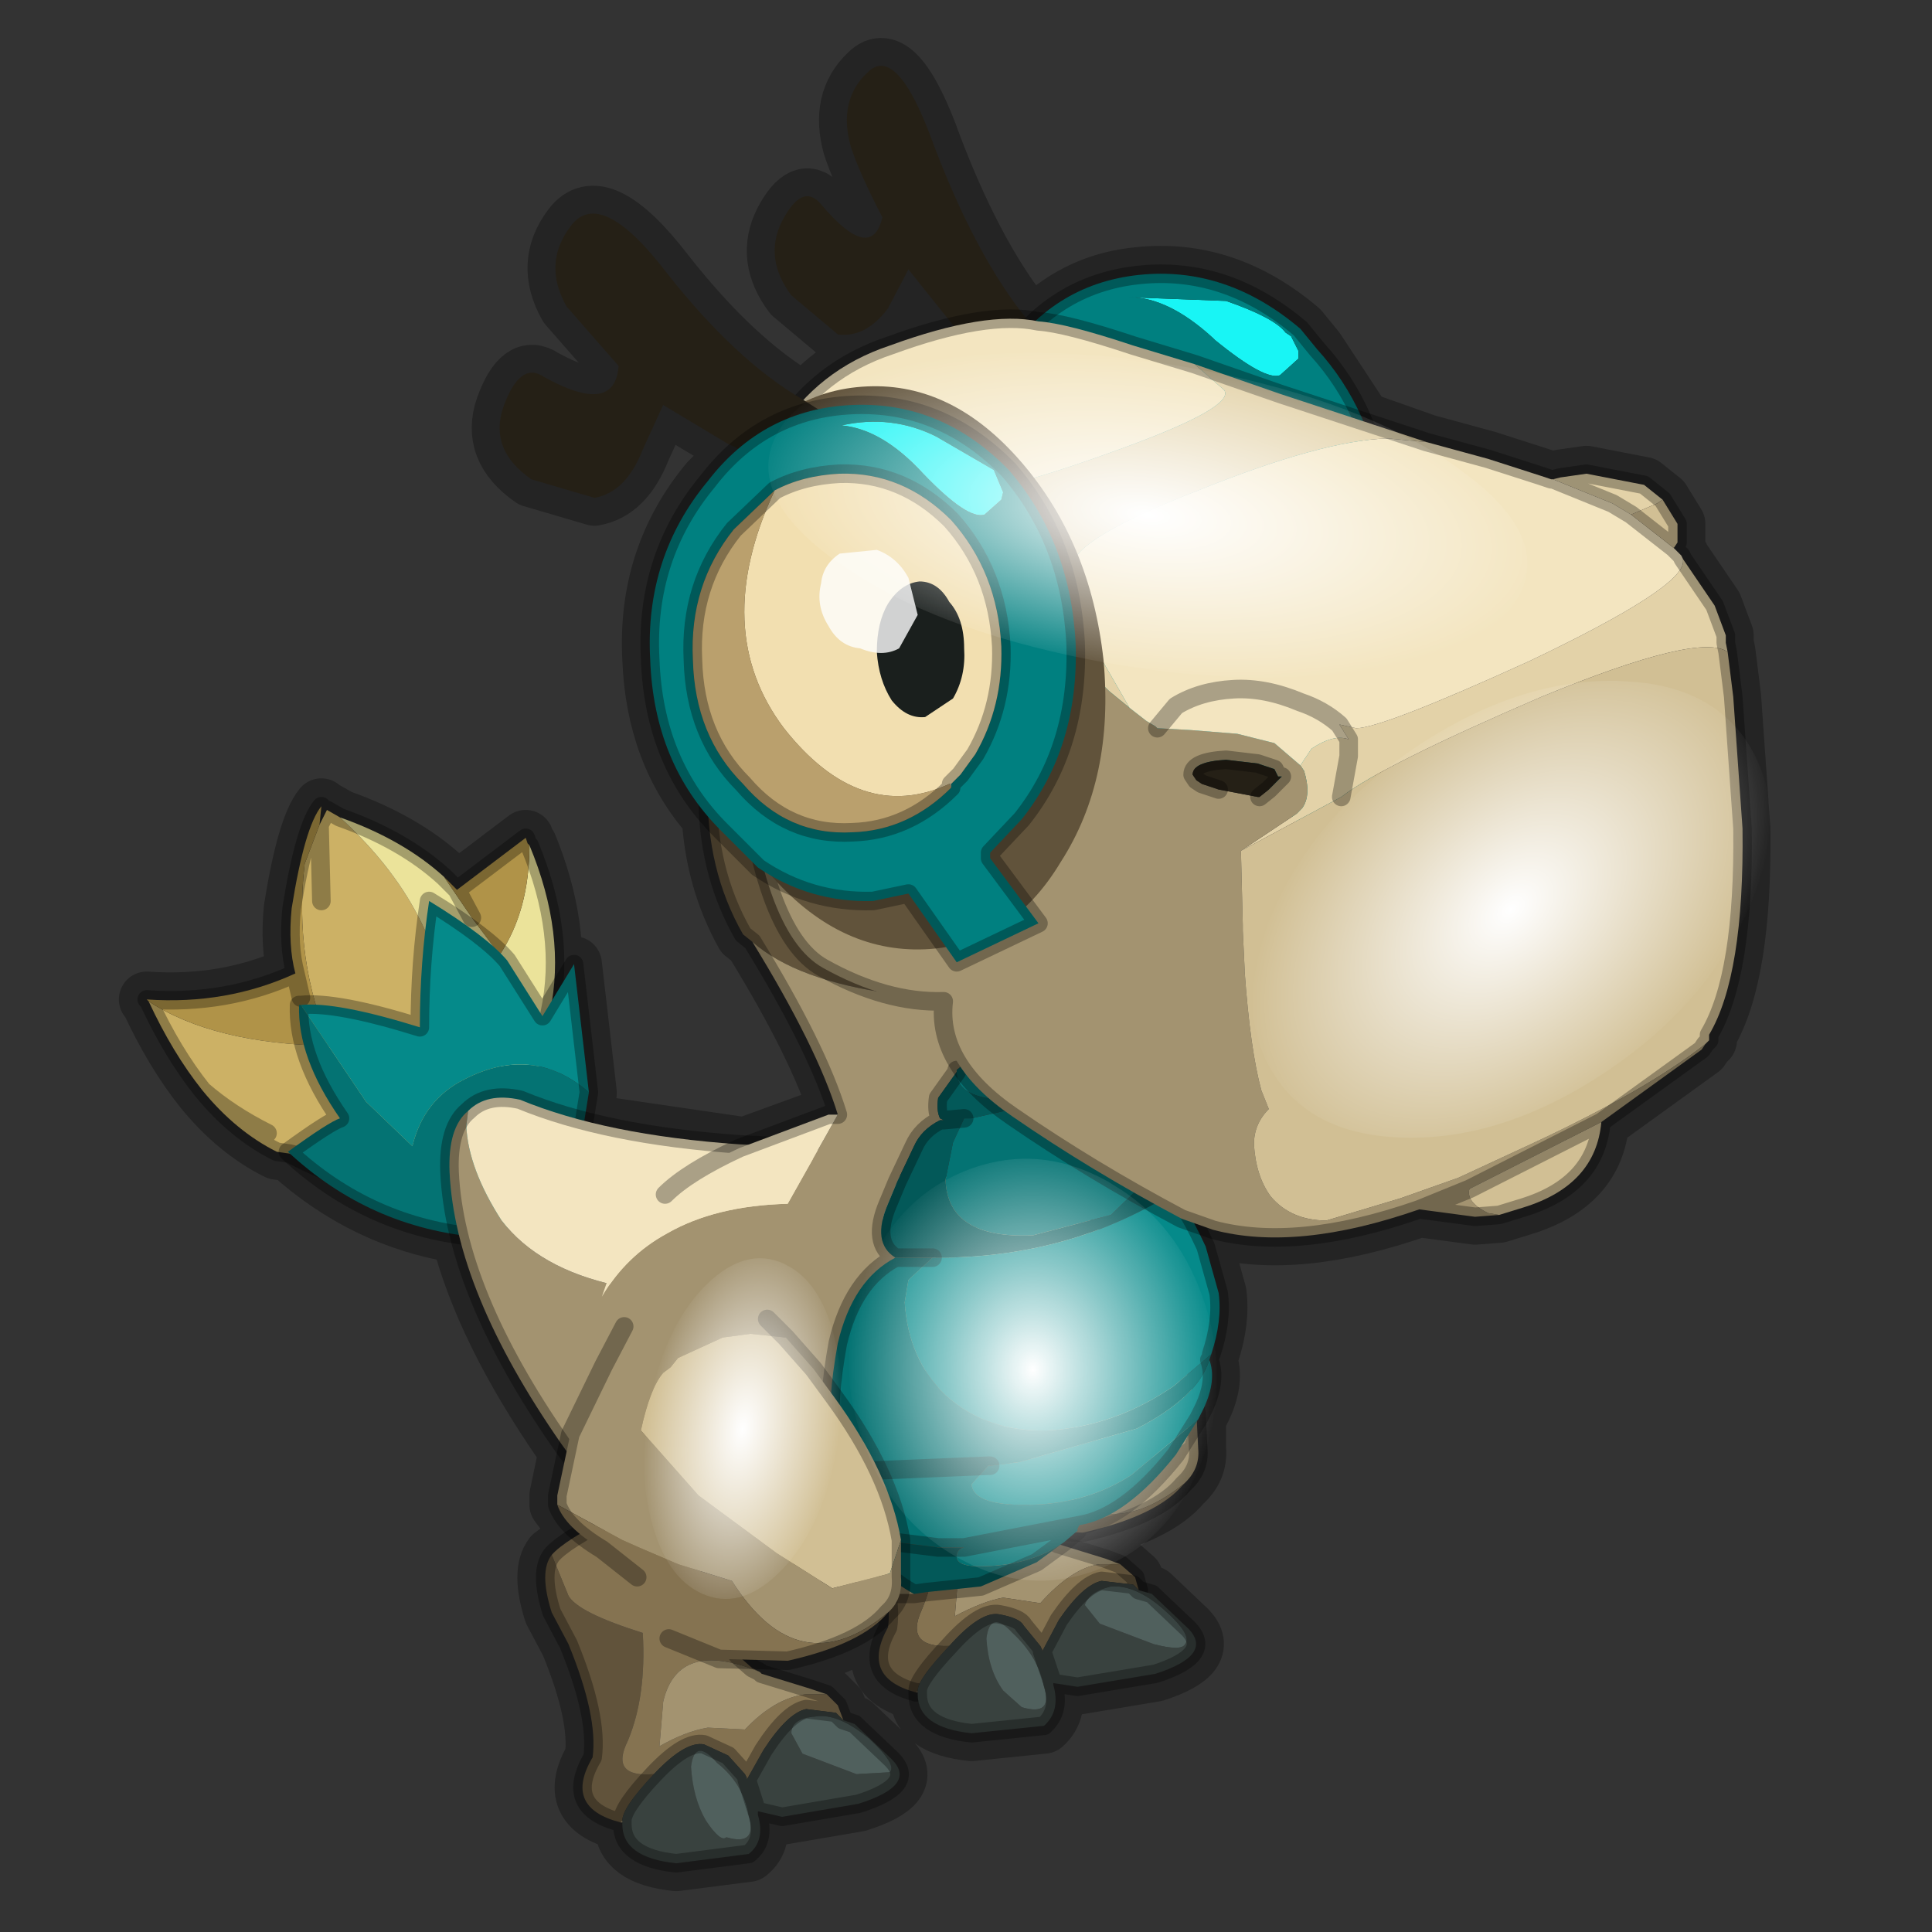 <?xml version="1.0" encoding="UTF-8" standalone="no"?>
<svg xmlns:xlink="http://www.w3.org/1999/xlink" height="520.0px" width="520.0px" xmlns="http://www.w3.org/2000/svg">
  <rect width="100%" height="100%" fill="#333333" stroke="none"/>
  <g transform="matrix(10.0, 0.0, 0.0, 10.0, 0.0, 0.0)">
    <use height="52.0" transform="matrix(1.0, 0.0, 0.0, 1.0, 0.0, 0.0)" width="52.0" xlink:href="#shape0"/>
    <use height="136.85" transform="matrix(0.123, 0.042, -0.074, 0.043, 26.836, 7.811)" width="148.25" xlink:href="#sprite0"/>
    <use height="136.85" transform="matrix(0.067, 0.0, 0.0, 0.083, 22.834, 31.188)" width="148.25" xlink:href="#sprite0"/>
    <use height="136.85" transform="matrix(0.094, -0.036, 0.0, 0.083, 33.704, 21.465)" width="148.25" xlink:href="#sprite0"/>
    <use height="136.85" transform="matrix(0.036, -0.014, 0.0, 0.066, 17.323, 34.974)" width="148.25" xlink:href="#sprite0"/>
  </g>
  <defs>
    <g id="shape0" transform="matrix(1.0, 0.0, 0.0, 1.0, 0.0, 0.0)">
      <path d="M52.0 0.0 L52.0 52.0 0.0 52.0 0.0 0.0 52.0 0.0" fill="#795fa9" fill-opacity="0.0" fill-rule="evenodd" stroke="none"/>
      <path d="M46.45 17.1 L46.15 16.3 45.3 15.05 45.25 14.95 45.05 14.75 45.15 14.6 45.15 14.1 44.75 13.45 44.25 13.05 42.7 12.75 42.0 12.85 41.8 12.9 41.75 12.9 41.45 12.8 40.05 12.35 38.4 11.9 36.7 11.3 35.45 9.4 35.0 8.85 Q33.0 7.15 30.65 7.4 29.05 7.55 27.9 8.65 L27.65 8.6 27.45 8.35 Q26.2 6.7 25.15 3.95 24.15 1.15 23.35 1.95 22.55 2.7 22.9 3.95 23.15 4.7 23.75 5.85 23.45 7.1 22.1 5.5 21.6 4.9 21.05 5.95 20.55 6.95 21.3 7.95 L22.55 9.0 Q23.3 9.1 23.9 8.3 L24.45 7.25 25.65 8.75 25.7 8.8 23.95 9.3 Q22.55 9.75 21.65 10.8 L21.6 10.75 Q19.8 9.7 17.95 7.35 16.15 5.0 15.35 6.1 14.6 7.1 15.25 8.25 L16.65 9.85 Q16.55 11.2 14.65 10.15 14.0 9.7 13.55 10.95 13.15 12.1 14.3 12.9 L16.0 13.4 Q16.85 13.25 17.3 12.1 L17.85 10.9 19.6 11.95 19.9 12.1 19.05 12.95 Q17.35 15.0 17.5 17.75 17.6 20.3 19.1 22.0 19.2 23.7 20.0 25.15 L20.25 25.35 Q22.0 28.2 22.55 30.0 L22.3 30.0 20.1 30.8 19.9 30.8 15.8 30.2 15.85 29.4 15.45 25.95 14.85 26.95 Q15.15 24.95 14.25 22.75 L14.2 22.7 14.15 22.55 12.3 23.95 11.95 23.6 Q10.85 22.6 9.15 22.0 L8.8 21.8 8.6 22.2 8.65 21.7 Q8.2 22.25 7.85 24.45 7.75 25.45 7.95 26.2 6.1 27.05 3.95 26.9 L4.0 26.95 Q4.65 28.35 5.45 29.35 6.35 30.45 7.45 31.0 L7.8 31.05 Q9.8 32.85 12.35 33.25 13.0 35.8 15.1 38.85 L15.25 39.05 15.0 40.25 15.0 40.5 15.6 41.3 14.85 41.85 Q14.5 42.3 14.85 43.4 L15.3 44.25 Q16.1 46.2 15.95 47.3 15.15 48.65 16.7 49.05 L16.75 49.05 16.75 49.1 Q16.75 50.0 18.2 50.15 L20.15 49.9 Q20.6 49.55 20.4 48.85 L20.4 48.75 21.05 48.9 23.1 48.55 Q24.7 48.05 24.0 47.35 L23.0 46.4 22.7 46.3 22.55 45.9 22.25 45.6 21.8 45.45 20.5 45.05 20.45 45.0 20.25 44.9 20.1 44.75 21.2 44.7 Q23.2 44.25 23.9 43.4 L23.95 43.4 23.9 43.8 Q23.15 45.15 24.65 45.55 L24.7 45.55 24.7 45.6 Q24.7 46.5 26.15 46.65 L28.1 46.45 Q28.55 46.05 28.35 45.35 L28.35 45.3 29.0 45.4 31.1 45.05 Q32.65 44.55 32.0 43.85 L31.0 42.9 30.65 42.8 30.55 42.45 30.15 42.1 29.75 41.95 28.6 41.6 28.65 41.5 28.95 41.3 29.15 41.25 Q31.15 40.8 31.85 39.95 32.3 39.55 32.25 39.0 L32.25 38.25 32.25 38.2 32.4 37.9 Q32.75 37.15 32.55 36.6 L32.6 36.45 Q32.9 35.55 32.8 34.8 L32.45 33.55 32.15 32.95 32.65 33.1 Q34.9 33.7 38.2 32.55 L39.7 32.75 40.35 32.7 41.0 32.5 Q42.95 31.9 43.1 30.2 L45.8 28.25 45.9 28.1 45.95 28.05 46.0 28.0 46.0 27.85 Q46.95 26.25 46.9 22.3 L46.65 18.75 46.5 17.55 46.45 17.3 46.45 17.1 Z" fill="none" stroke="#000000" stroke-linecap="round" stroke-linejoin="round" stroke-opacity="0.302" stroke-width="1.5"/>
      <path d="M21.05 5.95 Q21.6 4.9 22.1 5.5 23.45 7.1 23.75 5.85 23.15 4.7 22.9 3.95 22.55 2.7 23.35 1.95 24.15 1.15 25.15 3.95 26.2 6.7 27.45 8.35 28.7 9.9 28.6 10.15 L28.3 10.35 Q27.3 10.55 25.65 8.75 L24.45 7.25 23.9 8.3 Q23.3 9.1 22.55 9.0 L21.3 7.95 Q20.55 6.95 21.05 5.95" fill="#252016" fill-rule="evenodd" stroke="none"/>
      <path d="M33.0 8.1 Q34.3 8.55 34.6 8.95 L34.75 9.05 34.95 9.45 34.95 9.65 34.45 10.1 Q34.05 10.25 32.7 9.15 L32.65 9.1 Q31.45 8.0 30.4 8.0 L33.0 8.1" fill="#18f5f5" fill-rule="evenodd" stroke="none"/>
      <path d="M33.0 8.1 L30.4 8.0 Q31.45 8.0 32.65 9.1 L32.7 9.15 Q34.05 10.25 34.45 10.1 L34.95 9.65 34.95 9.45 34.75 9.05 34.6 8.95 Q34.3 8.55 33.0 8.1 M30.65 7.4 Q33.0 7.15 35.0 8.85 L35.45 9.4 Q36.95 11.05 37.25 13.45 37.5 15.45 36.9 17.05 L36.75 17.4 36.3 18.3 35.55 19.25 35.65 19.3 37.1 21.0 34.95 22.2 33.5 20.5 32.55 20.65 Q30.85 20.8 29.4 19.95 L28.3 19.15 Q26.3 17.35 25.9 14.6 25.55 11.85 26.95 9.75 28.3 7.65 30.65 7.4" fill="#008080" fill-rule="evenodd" stroke="none"/>
      <path d="M30.65 7.4 Q28.3 7.65 26.95 9.75 25.55 11.85 25.9 14.6 26.3 17.35 28.3 19.15 L29.4 19.95 Q30.85 20.8 32.55 20.65 L33.5 20.5 34.95 22.2 37.1 21.0 35.65 19.3 35.55 19.25 36.3 18.3 36.75 17.4 36.9 17.05 Q37.5 15.45 37.25 13.45 36.95 11.05 35.45 9.4 L35.0 8.85 Q33.0 7.15 30.65 7.4 Z" fill="none" stroke="#000000" stroke-linecap="round" stroke-linejoin="round" stroke-opacity="0.302" stroke-width="0.5"/>
      <path d="M23.0 37.0 L23.0 36.8 Q23.0 36.05 23.3 35.15 23.55 34.35 24.1 33.25 L24.8 32.3 Q25.75 31.15 26.95 31.3 27.75 31.4 28.6 32.15 L29.1 32.6 28.2 32.45 27.4 32.6 26.2 33.1 25.95 33.3 25.75 33.45 Q25.45 33.85 25.2 35.05 L26.8 36.8 28.9 38.4 30.3 39.3 Q31.35 39.3 31.9 38.85 L32.2 38.0 32.25 39.0 Q32.3 39.55 31.85 39.95 29.4 41.9 27.65 39.1 L26.25 38.6 25.2 38.15 24.75 38.0 Q23.4 37.3 23.0 37.0" fill="#a39370" fill-rule="evenodd" stroke="none"/>
      <path d="M32.2 38.0 L31.9 38.85 Q31.35 39.3 30.3 39.3 L28.9 38.4 26.8 36.8 25.2 35.05 Q25.45 33.85 25.75 33.45 L25.95 33.3 26.2 33.1 27.4 32.6 28.2 32.45 29.1 32.6 29.9 33.4 30.45 34.1 Q31.9 36.15 32.2 38.0" fill="#d1bf94" fill-rule="evenodd" stroke="none"/>
      <path d="M23.0 37.0 Q23.4 37.3 24.75 38.0 L25.2 38.15 26.25 38.6 27.65 39.1 Q29.4 41.9 31.85 39.95 31.15 40.8 29.15 41.25 L27.35 41.2 25.95 40.6 Q25.35 40.2 25.1 39.0 L24.2 38.2 Q23.2 37.6 23.0 37.0" fill="#857351" fill-rule="evenodd" stroke="none"/>
      <path d="M24.8 32.3 L24.1 33.25 Q23.55 34.35 23.3 35.15 23.0 36.05 23.0 36.8 L23.0 37.0 Q23.2 37.6 24.2 38.2 L25.1 39.0 M31.85 39.95 Q32.3 39.55 32.25 39.0 L32.2 38.0 Q31.9 36.15 30.45 34.1 L29.9 33.4 29.1 32.6 28.6 32.15 M25.95 40.6 L27.35 41.2 29.15 41.25 Q31.15 40.8 31.85 39.95" fill="none" stroke="#000000" stroke-linecap="round" stroke-linejoin="round" stroke-opacity="0.302" stroke-width="0.5"/>
      <path d="M8.6 22.2 L8.8 21.8 9.15 22.0 Q12.15 24.75 12.05 28.1 L12.65 28.0 13.5 26.75 13.0 28.1 Q13.6 28.5 13.7 29.95 L13.8 30.3 Q13.35 31.4 12.35 31.75 L11.15 32.05 Q9.8 32.1 7.8 31.05 L7.45 31.0 Q6.35 30.45 5.45 29.35 4.65 28.35 4.0 26.95 5.75 28.1 8.9 28.15 7.9 25.85 8.2 23.25 L8.6 22.2 8.65 24.25 8.6 22.2 M7.2 30.5 Q6.2 30.0 5.45 29.35 6.2 30.0 7.2 30.5 M7.8 31.05 L10.4 31.65 7.8 31.05" fill="#ccb165" fill-rule="evenodd" stroke="none"/>
      <path d="M12.7 24.7 L13.45 25.7 Q14.25 24.5 14.25 22.75 15.25 25.15 14.8 27.25 L14.6 28.35 14.3 29.45 13.8 30.3 13.7 29.95 Q13.6 28.5 13.0 28.1 L13.5 26.75 12.65 28.0 12.05 28.1 Q12.15 24.75 9.15 22.0 10.85 22.6 11.95 23.6 L12.7 24.7" fill="#ebe39a" fill-rule="evenodd" stroke="none"/>
      <path d="M7.95 26.2 Q7.75 25.45 7.85 24.45 8.2 22.25 8.65 21.7 L8.6 22.2 8.2 23.25 Q7.9 25.85 8.9 28.15 5.75 28.1 4.0 26.95 L3.95 26.9 Q6.1 27.05 7.95 26.2 L8.1 26.85 7.95 26.2 M14.2 22.7 L14.25 22.75 Q14.25 24.5 13.45 25.7 L12.7 24.7 11.95 23.6 12.3 23.95 14.15 22.55 14.2 22.7 M12.7 24.7 L12.3 23.95 12.7 24.7" fill="#b09348" fill-rule="evenodd" stroke="none"/>
      <path d="M8.6 22.2 L8.65 21.7 Q8.2 22.25 7.85 24.45 7.75 25.45 7.95 26.2 L8.1 26.85 M9.15 22.0 L8.8 21.8 8.6 22.2 8.65 24.25 M4.0 26.95 Q4.65 28.35 5.45 29.35 6.2 30.0 7.2 30.5 M14.2 22.7 L14.15 22.55 12.3 23.95 12.7 24.7 M14.25 22.75 Q15.25 25.15 14.8 27.25 L14.6 28.35 14.3 29.45 13.8 30.3 M11.15 32.05 Q9.8 32.1 7.8 31.05 L7.45 31.0 Q6.35 30.45 5.45 29.35 M12.3 23.95 L11.95 23.6 Q10.85 22.6 9.15 22.0 M13.7 29.95 L13.8 30.3 M7.95 26.2 Q6.1 27.05 3.95 26.9 L4.0 26.95 M10.4 31.65 L7.8 31.05" fill="none" stroke="#000000" stroke-linecap="round" stroke-linejoin="round" stroke-opacity="0.302" stroke-width="0.5"/>
      <path d="M8.1 27.05 L9.85 29.65 11.1 30.85 Q11.4 29.6 12.5 29.05 14.35 28.1 15.85 29.4 L15.6 30.95 14.65 32.35 13.7 33.05 12.9 33.3 Q9.95 33.05 7.75 31.0 8.85 30.2 9.15 30.1 8.0 28.45 8.05 27.05 L8.1 27.05" fill="#047373" fill-rule="evenodd" stroke="none"/>
      <path d="M8.1 27.05 Q9.05 26.95 11.3 27.65 11.3 25.9 11.55 24.25 13.1 25.2 13.65 25.85 L14.6 27.35 15.45 25.95 15.85 29.4 Q14.35 28.1 12.5 29.05 11.4 29.6 11.1 30.85 L9.85 29.65 8.1 27.05" fill="#058a8a" fill-rule="evenodd" stroke="none"/>
      <path d="M15.85 29.4 L15.45 25.95 14.6 27.35 13.65 25.85 Q13.1 25.2 11.55 24.25 11.3 25.9 11.3 27.65 9.05 26.95 8.1 27.05 M15.85 29.4 L15.6 30.95 14.65 32.35 13.7 33.05 12.9 33.3 Q9.95 33.05 7.75 31.0 8.85 30.2 9.15 30.1 8.0 28.45 8.05 27.05 L8.1 27.05" fill="none" stroke="#000000" stroke-linecap="round" stroke-linejoin="round" stroke-opacity="0.302" stroke-width="0.5"/>
      <path d="M12.6 29.9 L12.55 30.3 Q12.6 31.45 13.5 32.85 14.5 34.15 16.6 34.6 18.6 35.0 19.55 34.2 20.45 33.45 22.45 32.9 L25.2 32.75 25.55 34.3 25.5 35.6 25.5 36.2 25.45 36.5 24.35 39.0 Q23.2 41.05 20.6 42.05 18.0 42.95 15.1 38.85 12.25 34.75 12.1 31.55 12.05 30.35 12.6 29.9" fill="#a39370" fill-rule="evenodd" stroke="none"/>
      <path d="M25.2 32.75 L22.45 32.9 Q20.45 33.45 19.55 34.2 18.6 35.0 16.6 34.6 14.5 34.15 13.5 32.85 12.6 31.45 12.55 30.3 L12.6 29.9 Q13.1 29.4 14.0 29.6 16.3 30.55 19.9 30.8 23.5 30.95 24.15 31.6 24.9 32.1 25.2 32.75" fill="#f3e5c0" fill-rule="evenodd" stroke="none"/>
      <path d="M12.6 29.9 Q12.05 30.35 12.1 31.55 12.25 34.75 15.1 38.85 18.0 42.95 20.6 42.05 23.2 41.05 24.35 39.0 L25.45 36.5 25.5 36.2 25.5 35.6 25.55 34.3 25.2 32.75 Q24.9 32.1 24.15 31.6 23.5 30.95 19.9 30.8 16.3 30.55 14.0 29.6 13.1 29.4 12.6 29.9 Z" fill="none" stroke="#000000" stroke-linecap="round" stroke-linejoin="round" stroke-opacity="0.302" stroke-width="0.5"/>
      <path d="M30.15 42.1 L29.6 42.1 Q28.85 42.2 28.0 43.15 L27.0 43.0 Q26.45 43.1 25.7 43.5 L25.8 42.3 Q26.2 40.6 28.4 41.5 L28.45 41.55 29.75 41.95 30.15 42.1 M24.65 45.55 L24.7 45.5 24.7 45.55 24.65 45.55" fill="#a39370" fill-rule="evenodd" stroke="none"/>
      <path d="M26.8 38.6 L26.85 39.05 26.85 39.25 26.85 39.3 27.0 39.6 27.55 40.75 27.65 40.95 27.85 41.1 28.2 41.4 28.4 41.5 Q26.2 40.6 25.8 42.3 L25.7 43.5 Q26.45 43.1 27.0 43.0 L28.0 43.15 Q28.85 42.2 29.6 42.1 L30.15 42.1 30.55 42.45 30.65 42.8 30.5 42.65 29.65 42.55 Q29.15 42.65 28.5 43.6 L28.05 44.45 28.05 44.4 28.0 44.3 27.55 43.75 Q27.45 43.55 26.9 43.45 26.4 43.35 25.55 44.3 24.35 44.35 24.8 43.35 25.3 42.2 25.25 40.55 23.5 39.9 23.25 39.45 L22.75 38.45 Q23.15 37.95 24.5 37.3 25.9 36.65 26.7 37.85 L26.8 38.6" fill="#857351" fill-rule="evenodd" stroke="none"/>
      <path d="M22.75 38.45 L23.25 39.45 Q23.5 39.9 25.25 40.55 25.3 42.2 24.8 43.35 24.35 44.35 25.55 44.3 24.7 45.2 24.7 45.5 L24.65 45.55 Q23.15 45.15 23.9 43.8 24.05 42.8 23.25 40.75 L22.8 39.95 Q22.45 38.8 22.75 38.45" fill="#61533b" fill-rule="evenodd" stroke="none"/>
      <path d="M26.8 38.6 L26.7 37.85 Q25.9 36.65 24.5 37.3 23.15 37.95 22.75 38.45 22.45 38.8 22.8 39.95 L23.25 40.75 Q24.05 42.8 23.9 43.8 23.15 45.15 24.65 45.55 L24.7 45.55 M30.65 42.8 L30.55 42.45 30.15 42.1 29.75 41.95 28.45 41.55 28.4 41.5 28.2 41.4 27.85 41.1 27.65 40.95 27.55 40.75 27.0 39.6 26.85 39.3 26.85 39.25 26.85 39.05" fill="none" stroke="#000000" stroke-linecap="round" stroke-linejoin="round" stroke-opacity="0.302" stroke-width="0.5"/>
      <path d="M29.2 43.2 L29.6 43.7 31.05 44.25 Q31.8 44.45 31.9 44.25 32.1 44.0 31.3 43.3 30.55 42.65 29.9 42.7 29.3 42.85 29.2 43.2 M28.35 45.35 Q28.55 46.05 28.1 46.45 L26.15 46.65 Q24.7 46.5 24.7 45.6 L24.7 45.5 Q24.7 45.2 25.55 44.3 26.4 43.35 26.9 43.45 27.45 43.55 27.55 43.75 L28.0 44.3 28.05 44.4 28.05 44.45 28.35 45.35 28.05 44.45 28.5 43.6 Q29.15 42.65 29.65 42.55 L30.5 42.65 30.65 42.8 31.0 42.9 32.0 43.85 Q32.65 44.55 31.1 45.05 L29.0 45.4 28.35 45.3 28.35 45.35 M26.55 44.1 Q26.6 44.95 27.0 45.5 L27.5 45.95 Q28.35 46.2 28.1 45.4 27.95 44.6 27.25 43.95 26.65 43.3 26.55 44.1" fill="#39423f" fill-rule="evenodd" stroke="none"/>
      <path d="M29.2 43.2 Q29.3 42.85 29.9 42.7 30.55 42.65 31.3 43.3 32.1 44.0 31.9 44.25 31.8 44.45 31.05 44.25 L29.6 43.7 29.2 43.2 M26.55 44.1 Q26.65 43.3 27.25 43.95 27.95 44.6 28.1 45.4 28.35 46.2 27.5 45.95 L27.0 45.5 Q26.6 44.95 26.55 44.1" fill="#50605d" fill-rule="evenodd" stroke="none"/>
      <path d="M28.05 44.45 L28.05 44.4 28.0 44.3 27.55 43.75 Q27.45 43.55 26.9 43.45 26.4 43.35 25.55 44.3 24.7 45.2 24.7 45.5 L24.7 45.6 Q24.7 46.5 26.15 46.65 L28.1 46.45 Q28.55 46.05 28.35 45.35 L28.05 44.45 28.5 43.6 Q29.15 42.65 29.65 42.55 L30.5 42.65 30.65 42.8 31.0 42.9 32.0 43.85 Q32.65 44.55 31.1 45.05 L29.0 45.4 28.35 45.3 28.35 45.35" fill="none" stroke="#000000" stroke-linecap="round" stroke-linejoin="round" stroke-opacity="0.302" stroke-width="0.5"/>
      <path d="M20.25 25.35 L20.0 25.15 Q19.0 23.4 19.05 21.2 19.35 18.8 19.8 17.55 21.4 12.9 24.1 14.5 26.7 16.1 26.7 18.7 L27.05 21.5 27.35 22.7 27.45 23.15 Q27.7 24.35 27.2 25.65 26.7 26.95 24.05 26.75 21.45 26.4 20.25 25.35" fill="#61533b" fill-rule="evenodd" stroke="none"/>
      <path d="M20.25 25.35 Q21.45 26.4 24.05 26.75 26.7 26.95 27.2 25.65 27.7 24.35 27.45 23.15 L28.15 25.05 29.35 28.4 28.55 27.95 Q28.05 27.55 27.55 27.65 27.15 27.65 26.2 28.4 L26.05 28.55 25.75 28.8 25.75 28.85 25.25 29.55 Q25.2 29.9 25.3 30.1 L25.4 30.15 25.3 30.15 Q24.8 30.4 24.6 30.85 L24.15 31.8 23.9 32.4 Q23.45 33.45 24.1 33.85 22.95 34.45 22.55 36.15 22.25 37.8 22.4 38.6 22.5 39.5 23.0 39.6 22.7 39.6 22.8 40.4 22.9 41.15 23.85 41.45 L23.6 41.9 Q23.7 42.4 24.6 42.9 L23.6 42.9 23.3 42.9 20.3 42.05 Q18.7 41.15 18.2 40.45 L17.15 38.75 17.1 38.7 16.9 38.1 16.35 36.75 16.3 36.6 16.3 36.4 16.2 34.9 Q16.85 33.8 17.95 33.2 19.25 32.45 21.2 32.4 L22.55 30.0 Q22.0 28.2 20.25 25.35 M25.3 30.1 L25.3 30.15 25.3 30.1" fill="#a39370" fill-rule="evenodd" stroke="none"/>
      <path d="M29.35 28.4 L29.35 28.45 Q29.75 28.65 29.75 28.95 28.65 29.55 27.4 29.6 25.75 29.65 25.75 28.85 L25.75 28.8 26.05 28.55 26.2 28.4 Q27.15 27.65 27.55 27.65 28.05 27.55 28.55 27.95 L29.35 28.4 M29.75 29.2 L30.9 30.65 31.35 31.3 29.9 32.7 27.8 33.25 Q25.5 33.35 25.45 31.75 L25.65 30.75 25.95 30.1 26.15 30.1 29.5 29.35 29.65 29.25 29.75 29.2 M32.6 36.45 L32.55 36.6 Q32.25 37.6 30.6 38.45 L27.45 39.35 26.65 39.45 26.6 39.45 26.15 39.95 Q26.2 40.55 27.8 40.5 29.3 40.45 30.45 39.7 L32.25 38.2 31.65 39.15 Q30.3 40.85 29.05 41.05 L29.0 41.15 29.0 41.2 28.65 41.5 Q27.8 42.1 26.6 42.15 25.75 42.2 25.75 41.9 25.75 41.7 25.95 41.65 L25.25 41.65 24.05 41.5 23.85 41.45 Q22.9 41.15 22.8 40.4 22.7 39.6 23.0 39.6 22.5 39.5 22.4 38.6 22.25 37.8 22.55 36.15 22.95 34.45 24.1 33.85 L25.1 33.85 24.45 34.45 24.35 35.05 Q24.45 36.6 25.45 37.55 26.55 38.55 28.2 38.5 30.0 38.4 31.6 37.3 L32.6 36.45 M23.0 39.6 L26.6 39.45 23.0 39.6 M29.05 41.05 L25.95 41.65 29.05 41.05" fill="#047373" fill-rule="evenodd" stroke="none"/>
      <path d="M29.75 28.95 L29.75 29.2 29.65 29.25 29.5 29.35 26.15 30.1 25.95 30.1 25.65 30.75 25.45 31.75 Q25.5 33.35 27.8 33.25 L29.9 32.7 31.35 31.3 31.5 32.15 Q28.8 33.8 25.45 33.85 L25.1 33.85 24.1 33.85 Q23.45 33.45 23.9 32.4 L24.15 31.8 24.6 30.85 Q24.8 30.4 25.3 30.15 L25.4 30.15 25.3 30.1 Q25.2 29.9 25.25 29.55 L25.75 28.85 Q25.75 29.65 27.4 29.6 28.65 29.55 29.75 28.95 M28.65 41.5 L27.9 42.05 26.4 42.7 24.95 42.85 24.6 42.9 Q23.7 42.4 23.6 41.9 L23.85 41.45 24.05 41.5 25.25 41.65 25.95 41.65 Q25.75 41.7 25.75 41.9 25.75 42.2 26.6 42.15 27.8 42.1 28.65 41.5 M25.95 30.1 L25.4 30.15 25.95 30.1" fill="#035959" fill-rule="evenodd" stroke="none"/>
      <path d="M31.5 32.15 Q31.8 32.15 32.45 33.55 L32.8 34.8 Q32.9 35.55 32.6 36.45 L31.6 37.3 Q30.0 38.4 28.2 38.5 26.55 38.55 25.45 37.55 24.45 36.6 24.35 35.05 L24.45 34.45 25.1 33.85 25.45 33.85 Q28.8 33.8 31.5 32.15 M32.55 36.6 Q32.75 37.15 32.4 37.9 L32.25 38.2 30.45 39.7 Q29.3 40.45 27.8 40.5 26.2 40.55 26.15 39.95 L26.6 39.45 26.65 39.45 27.45 39.35 30.6 38.45 Q32.25 37.6 32.55 36.6" fill="#058a8a" fill-rule="evenodd" stroke="none"/>
      <path d="M16.2 34.9 L16.6 33.75 17.65 32.35 17.9 32.15 Q18.5 31.55 19.9 30.9 L22.3 30.0 22.55 30.0 21.2 32.4 Q19.25 32.45 17.95 33.2 16.85 33.8 16.2 34.9" fill="#f3e5c0" fill-rule="evenodd" stroke="none"/>
      <path d="M27.45 23.15 L27.35 22.7 27.05 21.5 26.7 18.7 Q26.7 16.1 24.1 14.5 21.4 12.9 19.8 17.55 19.35 18.8 19.05 21.2 19.0 23.4 20.0 25.15 L20.25 25.35 M27.45 23.15 L28.15 25.05 29.35 28.4 29.35 28.45 Q29.75 28.65 29.75 28.95 L29.75 29.2 30.9 30.65 31.35 31.3 31.5 32.15 Q31.8 32.15 32.45 33.55 L32.8 34.8 Q32.9 35.55 32.6 36.45 M32.55 36.6 Q32.75 37.15 32.4 37.9 L32.25 38.2 31.65 39.15 Q30.3 40.85 29.05 41.05 L29.0 41.15 29.0 41.2 28.65 41.5 27.9 42.05 26.4 42.7 24.95 42.85 24.6 42.9 23.6 42.9 23.3 42.9 20.3 42.05 Q18.7 41.15 18.2 40.45 L17.15 38.75 17.1 38.7 M17.9 32.15 Q18.5 31.55 19.9 30.9 L22.3 30.0 22.55 30.0 Q22.0 28.2 20.25 25.35 M26.05 28.55 L26.2 28.4 Q27.15 27.65 27.55 27.65 28.05 27.55 28.55 27.95 L29.35 28.4 M25.75 28.85 L25.75 28.8 M25.75 28.85 L25.25 29.55 Q25.2 29.9 25.3 30.1 L25.4 30.15 25.95 30.1 M29.65 29.25 L29.75 29.2 M25.3 30.15 L25.3 30.1 M25.4 30.15 L25.3 30.15 Q24.8 30.4 24.6 30.85 L24.15 31.8 23.9 32.4 Q23.45 33.45 24.1 33.85 L25.1 33.85 M23.85 41.45 Q22.9 41.15 22.8 40.4 22.7 39.6 23.0 39.6 22.5 39.5 22.4 38.6 22.25 37.8 22.55 36.15 22.95 34.45 24.1 33.85 M26.65 39.45 L26.6 39.45 23.0 39.6 M25.95 41.65 L25.25 41.65 24.05 41.5 23.85 41.45 23.6 41.9 Q23.7 42.4 24.6 42.9 M25.95 41.65 L29.05 41.05" fill="none" stroke="#000000" stroke-linecap="round" stroke-linejoin="round" stroke-opacity="0.302" stroke-width="0.5"/>
      <path d="M45.3 15.05 L46.15 16.3 46.45 17.1 46.45 17.3 46.5 17.55 Q45.75 17.0 41.5 18.75 37.2 20.6 36.1 21.45 L36.3 20.35 36.3 19.9 36.3 20.35 36.1 21.45 33.4 22.9 34.9 21.9 35.05 21.75 Q35.3 21.4 35.1 20.75 L35.0 20.6 35.3 20.15 Q35.9 19.75 36.3 19.9 L36.05 19.5 36.5 19.6 Q37.2 19.6 41.15 17.8 45.35 15.8 45.3 15.1 L45.3 15.05 M32.15 9.8 L34.45 10.6 38.4 11.9 37.35 11.8 Q35.6 11.85 32.25 13.2 28.9 14.5 28.85 15.25 28.8 16.05 29.25 17.05 L30.4 19.05 29.85 18.6 Q28.7 17.5 26.0 14.05 L25.85 13.9 25.1 13.05 25.1 13.0 26.4 13.15 Q27.25 13.15 30.25 12.05 33.25 10.95 32.95 10.5 L32.15 9.8 M41.8 12.9 L42.0 12.85 42.7 12.75 44.25 13.05 44.75 13.45 44.6 13.55 43.9 13.85 43.4 13.55 41.8 12.9" fill="#e3d2a8" fill-rule="evenodd" stroke="none"/>
      <path d="M45.9 28.1 L45.8 28.25 43.1 30.2 39.65 31.95 39.55 32.0 38.2 32.55 39.55 32.0 Q39.45 32.35 40.05 32.65 L40.35 32.7 39.7 32.75 38.2 32.55 Q34.9 33.7 32.65 33.1 L31.8 32.8 Q29.35 31.5 27.25 30.05 25.2 28.65 25.4 26.95 23.85 27.0 22.15 26.05 20.45 25.1 20.0 19.95 19.5 14.85 20.0 13.7 L20.55 12.45 20.95 11.65 21.55 11.6 Q22.9 11.55 24.2 12.3 L24.95 12.9 25.1 13.0 25.1 13.05 25.85 13.9 26.0 14.05 Q28.7 17.5 29.85 18.6 L30.4 19.05 30.85 19.4 31.1 19.55 31.15 19.6 32.05 19.65 33.3 19.75 34.3 20.0 35.0 20.6 35.1 20.75 Q35.3 21.4 35.05 21.75 L34.9 21.9 33.4 22.9 33.45 24.9 33.45 25.05 33.5 26.1 33.5 26.15 Q33.65 28.25 33.95 29.35 L34.15 29.85 Q33.75 30.25 33.75 30.8 33.8 31.65 34.2 32.2 34.75 32.85 35.7 32.85 L37.7 32.25 39.25 31.7 41.3 30.75 Q44.3 29.35 45.9 28.1 M33.9 21.45 L34.15 21.25 34.5 20.9 34.4 20.9 34.3 20.7 33.85 20.55 33.0 20.45 Q32.1 20.5 32.1 20.85 L32.2 21.0 32.35 21.1 32.8 21.25 33.85 21.45 33.9 21.45" fill="#a39370" fill-rule="evenodd" stroke="none"/>
      <path d="M45.3 15.05 L45.3 15.1 Q45.35 15.8 41.15 17.8 37.2 19.6 36.5 19.6 L36.05 19.5 36.3 19.9 Q35.9 19.75 35.3 20.15 L35.0 20.6 34.3 20.0 33.3 19.75 32.05 19.65 31.15 19.6 31.1 19.55 30.85 19.4 30.4 19.05 29.25 17.05 Q28.8 16.05 28.85 15.25 28.9 14.5 32.25 13.2 35.6 11.85 37.35 11.8 L38.4 11.9 40.05 12.35 41.45 12.8 41.75 12.9 41.8 12.9 43.4 13.55 43.9 13.85 45.05 14.75 45.25 14.95 45.3 15.05 M20.95 11.65 Q22.0 9.95 23.95 9.3 26.55 8.35 27.95 8.65 28.7 8.7 30.5 9.3 L32.15 9.8 32.95 10.5 Q33.25 10.95 30.25 12.05 27.25 13.15 26.4 13.15 L25.1 13.0 24.95 12.9 24.2 12.3 Q22.9 11.55 21.55 11.6 L20.95 11.65 M36.05 19.5 Q35.6 19.1 35.0 18.9 34.05 18.5 33.2 18.55 32.3 18.6 31.65 19.0 L31.15 19.6 31.65 19.0 Q32.3 18.6 33.2 18.55 34.05 18.5 35.0 18.9 35.6 19.1 36.05 19.5" fill="#f3e5c0" fill-rule="evenodd" stroke="none"/>
      <path d="M36.1 21.45 Q37.2 20.6 41.5 18.75 45.75 17.0 46.5 17.55 L46.65 18.75 46.9 22.3 Q46.95 26.25 46.0 27.85 L46.0 28.0 45.95 28.05 45.9 28.1 Q44.3 29.35 41.3 30.75 L39.25 31.7 37.7 32.25 35.7 32.85 Q34.75 32.85 34.2 32.2 33.8 31.65 33.75 30.8 33.75 30.25 34.15 29.85 L33.95 29.35 Q33.65 28.25 33.5 26.15 L33.5 26.1 33.45 25.05 33.45 24.9 33.4 22.9 36.1 21.45 M43.1 30.2 Q42.95 31.9 41.0 32.5 L40.35 32.7 40.05 32.65 Q39.45 32.35 39.55 32.0 L39.65 31.95 43.1 30.2 M44.75 13.45 L45.15 14.1 45.15 14.6 45.05 14.75 43.9 13.85 44.6 13.55 44.75 13.45" fill="#d1bf94" fill-rule="evenodd" stroke="none"/>
      <path d="M32.8 21.25 L32.35 21.1 32.2 21.0 32.1 20.85 Q32.1 20.5 33.0 20.45 L33.85 20.55 34.3 20.7 34.4 20.9 34.5 20.9 34.15 21.25 33.9 21.45 33.85 21.45 32.8 21.25" fill="#252016" fill-rule="evenodd" stroke="none"/>
      <path d="M46.5 17.55 L46.45 17.3 46.45 17.1 46.15 16.3 45.3 15.05 M36.05 19.5 L36.3 19.9 36.3 20.35 36.1 21.45 M46.5 17.55 L46.65 18.75 46.9 22.3 Q46.95 26.25 46.0 27.85 L46.0 28.0 45.95 28.05 45.9 28.1 45.8 28.25 43.1 30.2 Q42.95 31.9 41.0 32.5 L40.35 32.7 39.7 32.75 38.2 32.55 Q34.9 33.7 32.65 33.1 L31.8 32.8 Q29.35 31.5 27.25 30.05 25.2 28.65 25.4 26.95 23.85 27.0 22.15 26.05 20.45 25.1 20.0 19.95 19.5 14.85 20.0 13.7 L20.55 12.45 20.95 11.65 Q22.0 9.95 23.95 9.3 26.55 8.35 27.95 8.65 28.7 8.7 30.5 9.3 L32.15 9.8 34.45 10.6 38.4 11.9 40.05 12.35 41.45 12.8 41.75 12.9 41.8 12.9 42.0 12.85 42.7 12.75 44.25 13.05 44.75 13.45 45.15 14.1 45.15 14.6 45.05 14.75 45.25 14.95 45.3 15.05 M41.8 12.9 L43.4 13.55 43.9 13.85 45.05 14.75 M33.9 21.45 L34.15 21.25 34.5 20.9 34.4 20.9 34.3 20.7 33.85 20.55 33.0 20.45 Q32.1 20.5 32.1 20.85 L32.2 21.0 32.35 21.1 32.8 21.25 M31.15 19.6 L31.65 19.0 Q32.3 18.6 33.2 18.55 34.05 18.5 35.0 18.9 35.6 19.1 36.05 19.5 M39.55 32.0 L39.65 31.95 43.1 30.2 M38.2 32.55 L39.55 32.0" fill="none" stroke="#000000" stroke-linecap="round" stroke-linejoin="round" stroke-opacity="0.302" stroke-width="0.5"/>
      <path d="M18.55 18.15 Q18.2 15.0 19.65 12.75 21.0 10.5 23.35 10.4 25.65 10.3 27.5 12.45 29.35 14.6 29.7 17.75 30.0 20.95 28.55 23.2 27.2 25.45 24.9 25.55 22.55 25.65 20.7 23.5 18.85 21.35 18.55 18.15" fill="#61533b" fill-rule="evenodd" stroke="none"/>
      <path d="M21.6 10.75 Q23.45 11.9 23.35 12.15 L23.1 12.5 Q21.95 13.1 19.6 11.95 L17.85 10.9 17.3 12.1 Q16.85 13.25 16.0 13.4 L14.3 12.9 Q13.15 12.1 13.55 10.95 14.0 9.7 14.65 10.15 16.55 11.2 16.65 9.85 L15.25 8.25 Q14.6 7.1 15.35 6.1 16.15 5.0 17.95 7.35 19.8 9.7 21.6 10.75" fill="#252016" fill-rule="evenodd" stroke="none"/>
      <path d="M22.65 11.45 Q24.0 11.15 25.2 11.75 L26.75 12.65 27.0 13.25 26.95 13.45 26.5 13.85 Q26.05 14.0 24.85 12.75 23.75 11.55 22.65 11.45" fill="#18f5f5" fill-rule="evenodd" stroke="none"/>
      <path d="M22.65 11.45 Q23.75 11.55 24.85 12.75 26.05 14.0 26.5 13.85 L26.95 13.45 27.0 13.25 26.75 12.65 25.2 11.75 Q24.0 11.15 22.65 11.45 M25.6 21.1 L25.85 20.85 26.25 20.3 Q27.0 19.0 26.95 17.4 26.85 15.4 25.6 14.0 24.3 12.7 22.6 12.75 21.6 12.8 20.85 13.2 L19.75 14.25 Q18.55 15.75 18.65 17.75 18.7 19.8 20.0 21.1 21.2 22.5 22.95 22.4 24.45 22.35 25.6 21.2 L25.6 21.1 M27.15 12.65 Q28.8 14.55 28.95 17.3 29.05 20.1 27.5 22.05 L26.65 22.95 26.65 23.1 27.95 24.85 25.75 25.9 24.45 24.05 23.5 24.25 Q21.8 24.3 20.4 23.35 L19.4 22.35 Q17.6 20.55 17.5 17.75 17.35 15.0 19.05 12.95 20.55 11.0 22.95 10.9 25.35 10.8 27.15 12.65" fill="#008080" fill-rule="evenodd" stroke="none"/>
      <path d="M20.85 13.2 Q21.6 12.8 22.6 12.75 24.3 12.7 25.6 14.0 26.85 15.4 26.95 17.4 27.0 19.0 26.25 20.3 L25.85 20.85 25.6 21.1 25.55 21.1 Q23.15 22.2 21.1 19.6 19.1 16.95 20.85 13.2" fill="#f2dfb0" fill-rule="evenodd" stroke="none"/>
      <path d="M25.55 21.1 L25.6 21.1 25.6 21.2 25.55 21.1" fill="#ccbf9c" fill-rule="evenodd" stroke="none"/>
      <path d="M20.85 13.2 Q19.1 16.95 21.1 19.6 23.15 22.2 25.55 21.1 L25.6 21.2 Q24.45 22.35 22.95 22.4 21.2 22.5 20.0 21.1 18.7 19.8 18.65 17.75 18.55 15.75 19.75 14.25 L20.85 13.2" fill="#baa06d" fill-rule="evenodd" stroke="none"/>
      <path d="M25.6 21.1 L25.85 20.85 26.25 20.3 Q27.0 19.0 26.95 17.4 26.85 15.4 25.6 14.0 24.3 12.7 22.6 12.75 21.6 12.8 20.85 13.2 M25.6 21.2 Q24.45 22.35 22.95 22.4 21.2 22.5 20.0 21.1 18.7 19.8 18.65 17.75 18.55 15.75 19.75 14.25 L20.85 13.2 M27.15 12.65 Q25.35 10.8 22.95 10.9 20.55 11.0 19.05 12.95 17.35 15.0 17.5 17.75 17.6 20.55 19.4 22.35 L20.4 23.35 Q21.8 24.3 23.5 24.25 L24.45 24.05 25.75 25.9 27.95 24.85 26.65 23.1 26.65 22.95 27.5 22.05 Q29.05 20.1 28.95 17.3 28.8 14.55 27.15 12.65" fill="none" stroke="#000000" stroke-linecap="round" stroke-linejoin="round" stroke-opacity="0.302" stroke-width="0.5"/>
      <path d="M25.55 16.2 Q25.95 16.65 25.95 17.45 26.0 18.2 25.65 18.8 L24.9 19.3 Q24.4 19.35 24.0 18.85 23.65 18.3 23.6 17.55 23.6 16.75 23.9 16.25 24.25 15.7 24.75 15.65 25.25 15.65 25.55 16.2" fill="#1a1f1d" fill-rule="evenodd" stroke="none"/>
      <path d="M22.3 16.85 Q21.95 16.3 22.1 15.7 22.15 15.2 22.6 14.9 L23.6 14.8 Q24.15 15.0 24.45 15.55 L24.7 16.55 24.2 17.45 Q23.75 17.7 23.15 17.45 22.6 17.4 22.3 16.85" fill="#ffffff" fill-opacity="0.8" fill-rule="evenodd" stroke="none"/>
      <path d="M14.85 41.85 L15.3 42.95 Q15.55 43.4 17.3 43.95 17.4 45.65 16.9 46.85 16.4 47.85 17.6 47.75 16.75 48.65 16.75 49.0 L16.7 49.05 Q15.15 48.65 15.95 47.3 16.1 46.2 15.3 44.25 L14.85 43.4 Q14.5 42.3 14.85 41.85" fill="#61533b" fill-rule="evenodd" stroke="none"/>
      <path d="M18.85 42.1 L18.9 42.55 18.9 42.75 18.9 42.8 19.05 43.1 19.6 44.25 19.75 44.35 19.85 44.55 20.25 44.9 20.45 45.0 Q18.25 44.1 17.85 45.8 L17.75 47.0 Q18.45 46.6 19.05 46.5 L20.05 46.55 Q20.85 45.7 21.7 45.6 L22.25 45.6 22.55 45.9 22.7 46.3 22.5 46.1 21.7 46.0 Q21.2 46.1 20.55 47.1 L20.1 47.9 20.1 47.85 20.05 47.75 19.6 47.25 18.95 46.95 Q18.45 46.85 17.6 47.75 16.4 47.85 16.9 46.85 17.4 45.65 17.3 43.95 15.55 43.4 15.3 42.95 L14.85 41.85 Q15.2 41.45 16.5 40.8 17.9 40.15 18.7 41.35 L18.85 42.1" fill="#857351" fill-rule="evenodd" stroke="none"/>
      <path d="M17.6 47.75 Q18.45 46.85 18.95 46.95 L19.6 47.25 20.05 47.75 20.1 47.85 20.1 47.9 20.55 47.1 Q21.2 46.1 21.7 46.0 L22.5 46.1 22.7 46.3 23.0 46.4 24.0 47.35 Q24.7 48.05 23.1 48.55 L21.05 48.9 20.4 48.75 20.4 48.85 Q20.6 49.55 20.15 49.9 L18.2 50.15 Q16.75 50.0 16.75 49.1 L16.75 49.05 16.75 49.0 Q16.75 48.65 17.6 47.75 M20.1 47.9 L20.4 48.85 20.1 47.9 M19.55 49.45 Q20.4 49.7 20.15 48.85 20.0 48.0 19.3 47.45 18.7 46.75 18.6 47.55 18.65 48.4 19.0 49.0 19.4 49.6 19.55 49.45 M21.6 47.2 L23.05 47.75 23.95 47.7 Q24.15 47.5 23.4 46.8 22.55 46.1 21.95 46.2 21.3 46.25 21.3 46.65 L21.6 47.2" fill="#39423f" fill-rule="evenodd" stroke="none"/>
      <path d="M22.25 45.6 L21.7 45.6 Q20.85 45.7 20.05 46.55 L19.05 46.5 Q18.45 46.6 17.75 47.0 L17.85 45.8 Q18.25 44.1 20.45 45.0 L20.5 45.05 21.8 45.45 22.25 45.6 M16.75 49.0 L16.75 49.05 16.7 49.05 16.75 49.0" fill="#a39370" fill-rule="evenodd" stroke="none"/>
      <path d="M19.55 49.45 Q19.4 49.6 19.0 49.0 18.65 48.4 18.6 47.55 18.7 46.75 19.3 47.45 20.0 48.0 20.15 48.85 20.4 49.7 19.55 49.45 M21.6 47.2 L21.3 46.65 Q21.3 46.25 21.95 46.2 22.55 46.1 23.4 46.8 24.15 47.5 23.95 47.7 L23.05 47.75 21.6 47.2" fill="#50605d" fill-rule="evenodd" stroke="none"/>
      <path d="M18.85 42.1 L18.7 41.35 Q17.9 40.15 16.5 40.8 15.2 41.45 14.85 41.85 14.5 42.3 14.85 43.4 L15.3 44.25 Q16.1 46.2 15.95 47.3 15.15 48.65 16.7 49.05 L16.75 49.05 16.75 49.1 Q16.75 50.0 18.2 50.15 L20.15 49.9 Q20.6 49.55 20.4 48.85 L20.1 47.9 20.55 47.1 Q21.2 46.1 21.7 46.0 L22.5 46.1 22.7 46.3 22.55 45.9 22.25 45.6 21.8 45.45 20.5 45.05 20.45 45.0 20.25 44.9 19.85 44.55 19.75 44.35 19.6 44.25 19.05 43.1 18.9 42.8 18.9 42.75 18.9 42.55 M17.6 47.75 Q18.45 46.85 18.95 46.95 L19.6 47.25 20.05 47.75 20.1 47.85 20.1 47.9 M16.75 49.05 L16.75 49.0 Q16.75 48.65 17.6 47.75 M20.4 48.85 L20.4 48.75 21.05 48.9 23.1 48.55 Q24.7 48.05 24.0 47.35 L23.0 46.4 22.7 46.3" fill="none" stroke="#000000" stroke-linecap="round" stroke-linejoin="round" stroke-opacity="0.302" stroke-width="0.5"/>
      <path d="M24.25 41.45 L23.95 42.35 22.4 42.75 20.9 41.8 18.8 40.25 17.25 38.5 Q17.5 37.35 17.85 36.95 L18.05 36.8 18.25 36.55 19.45 36.0 20.2 35.9 21.15 36.0 21.9 36.85 22.45 37.6 Q23.95 39.65 24.25 41.45" fill="#d1bf94" fill-rule="evenodd" stroke="none"/>
      <path d="M21.15 36.0 L20.2 35.9 19.45 36.0 18.25 36.55 18.05 36.8 17.85 36.95 Q17.5 37.35 17.25 38.5 L18.8 40.25 20.9 41.8 22.4 42.75 23.95 42.35 24.25 41.45 24.25 42.45 Q24.3 43.05 23.9 43.4 21.5 45.4 19.7 42.55 L18.25 42.1 17.2 41.65 16.75 41.45 15.0 40.5 15.0 40.25 15.35 38.6 16.25 36.75 16.8 35.7 Q17.75 34.6 18.95 34.8 19.8 34.9 20.65 35.5 L21.15 36.0" fill="#a39370" fill-rule="evenodd" stroke="none"/>
      <path d="M15.0 40.5 L16.75 41.45 17.2 41.65 18.25 42.1 19.7 42.55 Q21.5 45.4 23.9 43.4 23.2 44.25 21.2 44.7 L19.35 44.65 18.0 44.1 Q17.35 43.65 17.15 42.45 L16.2 41.7 Q15.2 41.1 15.0 40.5" fill="#857351" fill-rule="evenodd" stroke="none"/>
      <path d="M21.15 36.0 L20.65 35.5 M16.8 35.7 L16.25 36.75 15.35 38.6 15.0 40.25 15.0 40.5 Q15.2 41.1 16.2 41.7 L17.15 42.45 M23.9 43.4 Q24.3 43.05 24.25 42.45 L24.25 41.45 Q23.95 39.65 22.45 37.6 L21.9 36.85 21.15 36.0 M18.0 44.1 L19.35 44.65 21.2 44.7 Q23.2 44.25 23.9 43.4" fill="none" stroke="#000000" stroke-linecap="round" stroke-linejoin="round" stroke-opacity="0.302" stroke-width="0.5"/>
    </g>
    <g id="sprite0" transform="matrix(1.0, 0.0, 0.0, 1.0, 73.5, 65.0)">
      <use height="136.85" transform="matrix(1.0, 0.0, 0.0, 1.0, -73.5, -65.0)" width="148.25" xlink:href="#shape1"/>
    </g>
    <g id="shape1" transform="matrix(1.0, 0.0, 0.0, 1.0, 73.5, 65.0)">
      <path d="M36.65 -54.65 Q60.05 -42.0 69.75 -17.95 80.55 8.9 68.0 34.1 55.45 59.35 26.8 68.2 -1.8 77.05 -29.7 64.3 -57.6 51.6 -68.45 24.75 -79.3 -2.05 -66.75 -27.25 L-66.7 -27.3 Q-54.1 -52.5 -25.5 -61.4 3.1 -70.2 31.0 -57.5 L36.65 -54.65" fill="url(#gradient0)" fill-rule="evenodd" stroke="none"/>
    </g>
    <radialGradient cx="0" cy="0" gradientTransform="matrix(0.091, 0.0, 0.0, 0.091, 0.6, 3.4)" gradientUnits="userSpaceOnUse" id="gradient0" r="819.2" spreadMethod="pad">
      <stop offset="0.0" stop-color="#ffffff"/>
      <stop offset="1.0" stop-color="#ffffff" stop-opacity="0.0"/>
    </radialGradient>
  </defs>
</svg>
